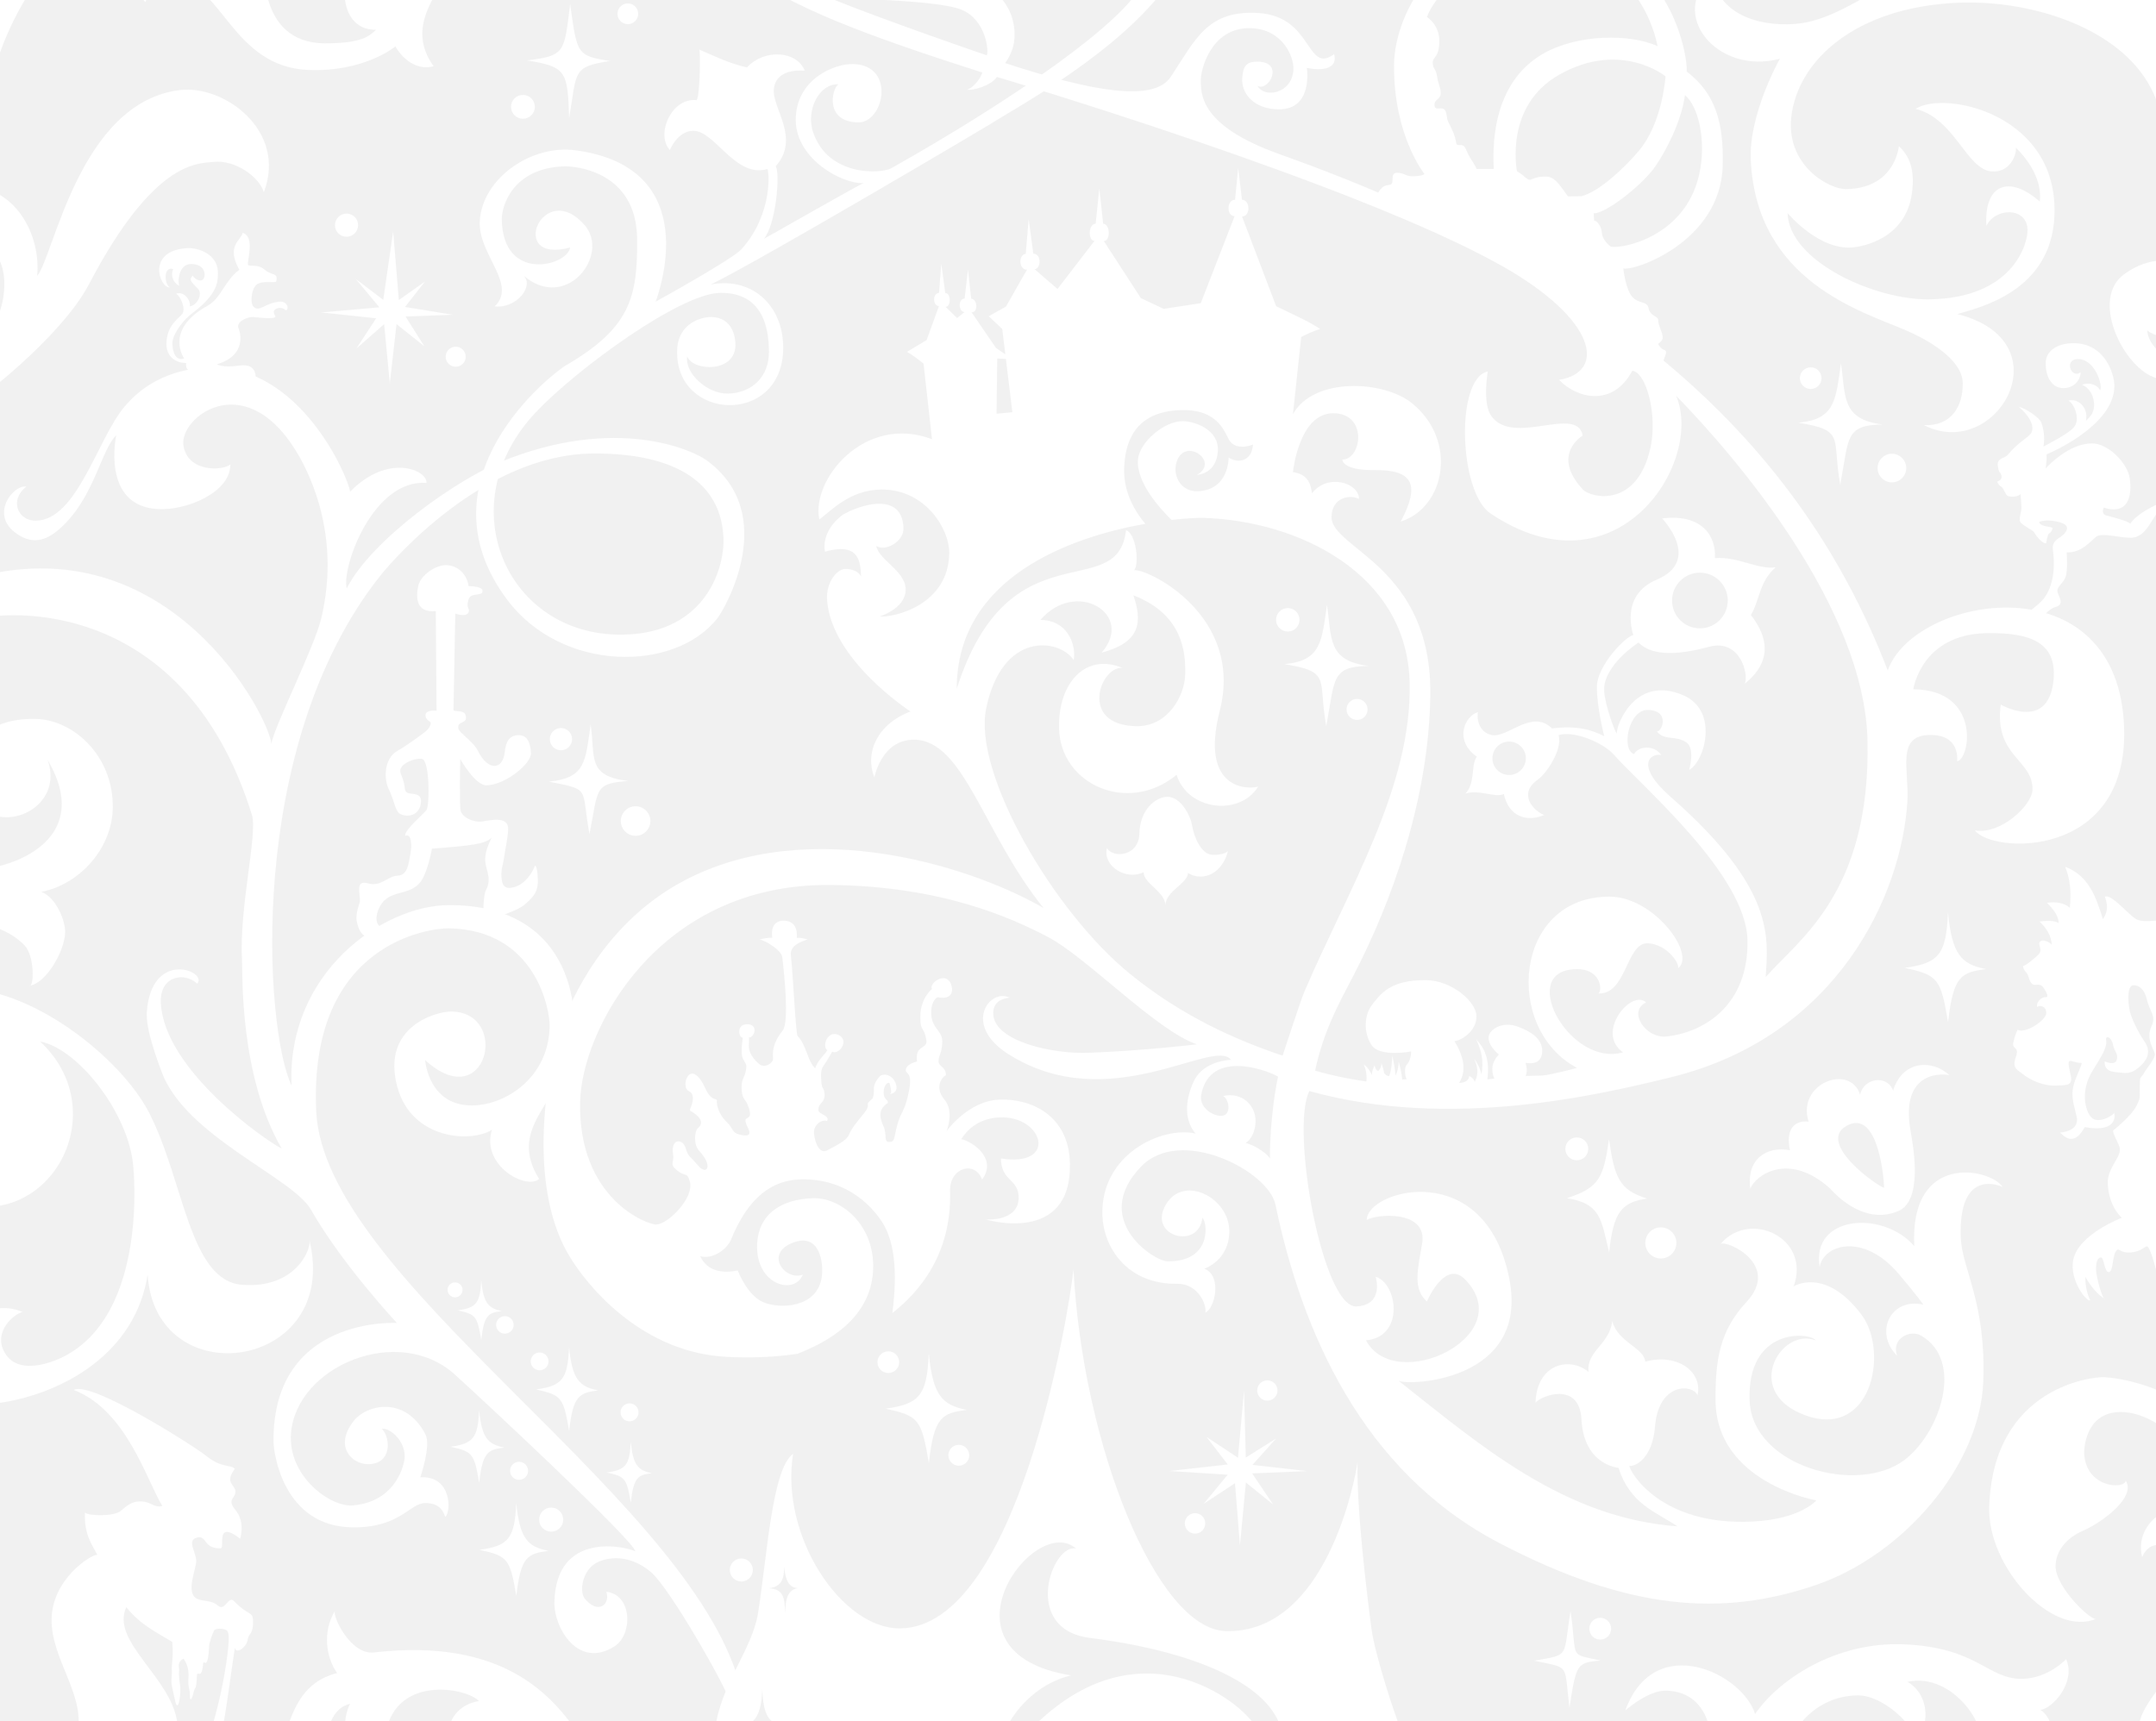 <?xml version="1.0" encoding="UTF-8" standalone="no"?>
<!DOCTYPE svg PUBLIC "-//W3C//DTD SVG 1.1//EN" "http://www.w3.org/Graphics/SVG/1.1/DTD/svg11.dtd">
<svg width="100%" height="100%" viewBox="0 0 625 499" version="1.1" xmlns="http://www.w3.org/2000/svg" xmlns:xlink="http://www.w3.org/1999/xlink" xml:space="preserve" xmlns:serif="http://www.serif.com/" style="fill-rule:evenodd;clip-rule:evenodd;stroke-linejoin:round;stroke-miterlimit:2;opacity:0.07;-webkit-opacity: 0.07;">
    <rect x="0" y="0" width="625" height="499" fill="#333333" stroke="none"/>
    <g transform="matrix(1,0,0,1,-69,-23)">
        <clipPath id="_clip1">
            <rect x="647.966" y="122.507" width="46.034" height="79.267"/>
        </clipPath>
        <g clip-path="url(#_clip1)">
            <path d="M654.108,140.898C656.239,141.392 660.193,144.074 660.725,145.462C662.104,149.061 661.365,152.468 661.365,152.468C661.365,152.468 668.113,149.129 670.112,146.993C672.368,144.58 670.05,139.671 668.598,139.189C671.208,138.322 674.48,141.034 673.699,145.004C673.699,145.004 674.88,143.943 675.38,143.098C676.884,140.558 675.858,135.92 672.613,134.585C674.514,133.749 677.053,134.508 677.78,136.201C678.7,134.88 676.361,127.078 671.352,127.103C667.238,127.124 669.373,132.948 672.136,130.972C672.254,132.376 670.836,135.487 667.182,135.532C664.147,135.568 662.007,132.742 662.029,128.313C662.047,124.601 665.498,122.72 669.365,122.525C679.032,122.038 681.942,131.328 681.932,134.922C681.904,145.635 665.721,153.279 662.248,154.766C662.355,156.131 662.244,157.18 661.995,158.827C663.2,157.543 668.993,151.611 675.4,151.565C680.127,151.532 685.699,157.237 686.374,161.624C687.171,166.796 685.888,172.454 678.868,170.181C678.868,170.181 677.9,171.982 679.6,172.464C681.126,172.897 685.798,173.982 686.541,174.873C686.541,174.873 687.937,172.041 695.406,168.758C703.332,165.275 695.747,170.84 695.747,170.84C692.927,171.575 691.885,178.848 686.716,178.908C683.282,178.947 678.376,177.35 676.702,178.599C674.954,179.903 672.536,183.292 668.098,183.163C668.098,183.163 668.542,188.738 667.69,190.529C666.837,192.32 665.257,193.142 665.406,194.457C665.557,195.796 667.882,198.318 664.669,199.056C663.787,199.258 662.137,200.55 661.351,201.774L656.73,200.763C656.73,200.763 659.73,198.468 660.983,197.125C663.181,194.77 665.124,189.996 664.114,182.414C663.803,180.075 665.35,179.416 666.514,178.55C667.578,177.758 669.906,175.514 666.197,174.452C662.873,173.501 660.877,174.027 660.141,174.317C660.162,175.813 664.156,175.601 663.997,176.206C663.833,176.831 663.508,177.496 663.019,177.655C662.548,177.808 662.157,180.51 662.157,180.51C661.168,180.801 659.086,178.19 658.765,177.463C658.396,176.629 654.527,175.112 654.496,173.873C654.456,172.288 655.08,171.028 655.007,170.029C654.96,169.378 654.748,166.254 654.748,166.254C653.918,167.138 651.502,167.217 650.811,166.646C650.252,166.184 649.8,164.391 649.075,164.05C648.35,163.709 647.966,162.635 647.966,162.635C647.966,162.635 649.58,162.191 649.196,160.869C648.812,159.547 648.638,160.36 648.345,159.113C647.98,157.557 647.787,156.504 649.663,155.736C651.539,154.968 650.817,154.665 653.648,152.167C656.393,149.746 657.796,149.294 658.112,147.843C658.787,144.745 654.435,141.05 654.108,140.898L654.09,140.894C654.092,140.892 654.098,140.894 654.108,140.898Z" style="fill:white;"/>
        </g>
    </g>
    <g transform="matrix(1,0,0,1,-69,-23)">
        <path d="M465.062,336.883C465.293,334.884 465.044,333.149 464.345,331.663C465.47,332.428 466.108,333.541 466.724,334.697C466.699,333.703 467.057,332.785 467.47,331.908C467.691,332.843 468,333.472 468.567,333.505C469.449,332.601 469.422,331.883 469.462,331.254C469.931,332.433 470.117,333.486 470.256,334.196C470.684,334.743 471.172,335.008 471.714,335.015C472.422,333.045 472.487,331.047 472.635,329.053C473.029,330.952 473.368,332.886 473.556,334.913C474.19,333.54 474.456,332.223 474.452,330.947C475.021,332.72 475.295,334.215 475.486,336.015L476.808,335.921C476.443,335.65 475.844,332.64 476.872,331.623C477.797,330.709 478.154,328.466 478.027,327.873C478.027,327.873 469.073,329.578 466.659,326.096C464.265,322.643 464.315,317.274 466.919,314.114C469.001,311.587 471.756,306.978 482.632,307.202C489.702,307.348 496.859,313.28 497.002,317.559C497.152,322.058 492.285,324.853 490.617,324.843C493.368,329.361 494.199,333.494 491.952,337.011C493.571,336.913 494.768,336.428 494.92,334.989C495.666,335.329 496.231,335.862 496.532,336.678C497.876,333.959 497.174,331.959 496.379,330C497.256,331.299 498.068,332.676 498.451,334.58C499.243,330.497 498.315,327.335 496.967,324.397C499.254,326.877 500.961,330.01 500.166,335.962L502.187,335.757C501.139,333.145 501.484,330.888 503.502,328.752C503.502,328.752 499.501,325.558 500.781,322.82C501.594,321.082 504.891,319.176 508.966,320.669C512.998,322.146 515.915,324.219 516.054,327.441C516.269,332.406 511.234,331.149 511.234,331.149C511.653,332.602 511.744,333.886 511.27,334.964L519.074,334.81L500.626,340.516L476.243,341.207L465.062,336.883Z" style="fill:white;"/>
    </g>
    <g transform="matrix(1,0,0,1,-69,-23)">
        <clipPath id="_clip2">
            <rect x="467.432" y="23" width="100.985" height="106.979"/>
        </clipPath>
        <g clip-path="url(#_clip2)">
            <path d="M469.148,77.956C469.918,77.112 470.127,76.811 471.925,76.582C473.554,76.375 471.64,73.079 474.03,73.104C476.044,73.124 476.429,74.068 478.182,74.093C481.526,74.142 481.95,73.438 481.92,73.427C481.92,73.427 473.024,62.363 473.116,42.027C473.19,25.704 487.529,2.65 512.907,2.736C554.583,2.879 558.511,42.045 557.914,43.724C566.344,50.11 568.697,58.656 568.391,70.947C567.83,93.388 542.178,101.809 539.58,100.808C539.58,100.808 540.133,106.611 542.107,108.984C543.933,111.179 546.502,110.27 546.869,112.245C547.374,114.964 549.821,114.47 549.716,116.013C549.618,117.447 551.573,120.297 550.823,121.546C550.074,122.796 549.121,122.304 550.246,123.616C551.37,124.928 552.416,124.056 551.791,125.993C551.167,127.929 550.074,129.979 550.074,129.979L522.901,109.116L493.667,92.437L467.432,81.256C467.432,81.256 468.377,78.799 469.148,77.956ZM557.446,50.582C561.404,53.829 563.775,64.028 561.536,73.773C557.312,92.153 538.456,95.294 535.911,94.495C535.911,94.495 533.499,92.839 533.339,90.4C533.18,87.961 531.101,86.457 531.141,87.177C531.181,87.897 530.989,84.84 530.989,84.84C534.392,85.018 545.054,76.691 548.806,71.316C551.819,66.999 556.445,58.197 557.446,50.582ZM551.824,45.12C551.824,45.12 538.822,34.524 520.941,44.691C505.353,53.553 508.574,71.601 508.733,72.651C508.733,72.651 510.208,73.52 510.944,74.236C511.519,74.794 512.196,75.304 512.846,75.054C513.495,74.804 514.794,74.109 517.479,74.214C520.193,74.32 522.285,78.533 523.562,79.933L527.438,79.901C532.668,78.551 539.936,71.632 544.029,66.809C551.004,58.587 551.824,45.12 551.824,45.12ZM502.019,71.986C501.827,66.85 500.865,47.187 516.681,38.385C526.534,32.901 541.518,32.76 549.493,36.376C549.493,36.376 545.762,12.388 521.818,9.241C497.983,6.108 485.157,21.112 482.64,27.939C483.39,28.367 486.279,30.7 486.238,34.876C486.188,39.937 484.303,39.305 484.339,41.223C484.374,43.145 485.273,42.82 485.588,45.171C485.874,47.298 486.647,48.308 486.647,50.057C486.647,51.806 484.919,51.714 484.847,53.235C484.726,55.799 487.537,53.116 488.187,55.615C488.836,58.114 487.887,56.465 489.836,60.412C491.785,64.36 490.454,65.124 492.168,65.056C494.075,64.98 493.699,66.51 495.333,69.008C496.997,71.551 497.016,71.979 497.016,71.979L502.019,71.986Z" style="fill:white;"/>
        </g>
    </g>
    <g transform="matrix(1,0,0,1,-69,-23)">
        <path d="M429.625,426.255L427.885,445.675L418.777,439.662L424.917,447.62L408.056,449.513L424.892,450.588L417.958,459.005L427.015,453.044L428.448,471.056L430.163,452.839L438.017,459.184L431.979,450.204L447.791,449.539L432.056,447.748L438.887,440.123L430.137,445.624" style="fill:white;"/>
    </g>
    <g transform="matrix(1,0,0,1,-69,-23)">
        <path d="M124.044,130.615L142.971,133.734C142.971,133.734 144.311,128.168 138.514,128.99C133.222,129.74 131.914,128.611 131.914,128.611C140.602,125.994 138.66,119.403 138.144,118.18C137.309,116.199 141.018,114.745 142.5,114.92C145.294,115.249 149.09,115.51 148.823,114.712C148.782,114.59 148.198,113.739 148.412,113.149C148.6,112.629 149.5,112.271 150.047,112.264C151.008,112.253 151.564,112.666 151.809,112.942C152.884,112.929 152.445,110.233 150.029,110.466C145.746,110.878 144.211,113.609 142.518,111.957C141.469,110.934 141.78,106.998 143.314,105.59C144.935,104.101 148.916,105.282 149.083,104.531C149.669,101.886 147.86,103.094 145.499,101.051C143.777,99.561 141.303,100.316 140.938,99.831C140.38,99.091 143.142,91.744 139.369,90.521C138.736,92.844 134.518,94.34 138.388,101.234C134.005,104.491 133.187,109.424 129.161,111.655C116.436,118.707 122.399,126.948 122.399,126.948C119.505,127.892 118.966,124.184 118.962,122.407C118.958,120.693 121.014,116.651 124.835,113.741C132.066,108.233 132.049,104.861 132.164,102.752C132.527,96.135 125.584,94.873 123.73,94.938C111.167,95.383 115.31,106.613 118.208,106.321C116.555,105.337 116.366,100.026 119.225,101.027C118.507,102.402 118.861,104.768 121.002,105.901C120.47,105.163 120.573,99.481 124.477,99.546C127.79,99.6 128.356,101.714 128.326,102.585C128.22,105.753 125.126,103.815 124.922,102.942C122.801,104.559 126.718,106.105 126.909,107.745C127.17,109.978 125.278,111.74 124.026,111.831C124.292,109.812 122.205,107.366 120.056,108.159C121.356,108.841 122.953,112.625 121.812,114.066C120.807,115.336 117.612,117.197 117.271,122.015C116.919,126.995 120.653,128.252 122.95,128.256C122.832,129.44 123.21,130.216 124.044,130.615Z" style="fill:white;"/>
    </g>
    <g transform="matrix(1,0,0,1,-69,-23)">
        <clipPath id="_clip3">
            <rect x="109.93" y="23" width="91.186" height="20.321"/>
        </clipPath>
        <g clip-path="url(#_clip3)">
            <path d="M116.222,10.117C109.417,10.503 108.853,21.922 111.143,23.597C112.754,19.4 114.936,18.403 120.705,18.113C132.872,17.501 136.355,42.406 158.361,43.281C174.729,43.932 183.62,36.448 183.62,36.448C186.331,41.081 190.623,43.351 194.702,42.207C186.466,30.74 195.673,21.367 201.116,11.357L191.053,10.458C189.673,14.984 185.173,22.193 178.135,22.403C174.286,22.519 170.692,16.79 170.463,13.661C167.21,20.972 168.805,31.715 178.033,31.631C176.183,33.365 174.061,35.595 163.2,35.563C142.598,35.503 145.726,10.283 145.726,10.283C145.726,10.283 116.581,10.097 116.222,10.117Z" style="fill:white;"/>
        </g>
    </g>
    <g transform="matrix(1,0,0,1,-69,-23)">
        <clipPath id="_clip4">
            <rect x="69" y="23" width="23.556" height="36.845"/>
        </clipPath>
        <g clip-path="url(#_clip4)">
            <path d="M92.555,8.298C80.942,9.662 66.537,35.051 63.941,59.845C63.936,59.888 60.02,8.315 59.993,8.521C59.965,8.726 92.805,8.268 92.555,8.298Z" style="fill:white;"/>
        </g>
    </g>
    <g transform="matrix(1,0,0,1,-69,-23)">
        <clipPath id="_clip5">
            <rect x="69" y="48.989" width="77.951" height="91.23"/>
        </clipPath>
        <g clip-path="url(#_clip5)">
            <path d="M63.075,77.227C74.942,79.651 80.785,92.347 79.775,103.015C84.594,97.451 91.967,52.687 121.162,49.113C133.873,47.557 152.288,60.793 145.489,78.717C144.14,74.198 137.09,69.28 130.977,69.932C126.374,70.423 113.678,69.333 94.786,105.415C86.578,121.091 60.988,140.632 59.993,140.212C57.033,138.96 60.093,123.47 59.993,124.233C59.6,127.232 70.55,118.28 70.257,104.86C70.044,95.098 63.284,92.502 59.993,94.787C58.595,95.758 62.716,77.154 63.075,77.227Z" style="fill:white;"/>
        </g>
    </g>
    <g transform="matrix(1,0,0,1,221,443)">
        <path d="M223.776,38.508C234.276,36.646 232.034,37.827 234.283,24.19C236.336,38.304 233.473,36.342 242.995,38.47C236.004,39.077 235.964,39.432 233.969,52.141C232.327,39.017 234.376,40.844 223.776,38.508Z" style="fill:white;"/>
    </g>
    <g transform="matrix(1,0,0,1,-69,-23)">
        <path d="M221.802,40.52C232.989,39.152 232.521,38.178 234.283,24.19C236.284,38.727 236.191,39.183 245.793,40.673C234.806,42.417 236.291,43.618 233.988,57.218C233.577,43.536 233.097,42.343 221.802,40.52Z" style="fill:white;"/>
    </g>
    <g transform="matrix(1,0,0,1,-69,-23)">
        <clipPath id="_clip6">
            <rect x="560.343" y="23" width="133.657" height="125.297"/>
        </clipPath>
        <g clip-path="url(#_clip6)">
            <path d="M626.743,146.273C647.776,156.989 667.912,122.042 636.408,114.071C642.959,112.101 663.522,107.473 664.544,85.752C665.942,56.033 632.695,49.124 624.333,54.559C635.635,57.388 639.074,72.039 646.259,72.69C651.587,73.172 653.576,68.036 653.397,65.809C657.317,69.713 661.011,75.376 660.325,81.459C651.301,73.529 644.1,76.502 644.833,88.508C647.266,83.192 656.617,82.847 656.766,89.671C656.854,93.686 652.515,109.528 628.114,109.802C612.502,109.977 587.555,98.789 587.201,84.783C587.201,84.783 596.467,95.928 606.498,94.69C608.857,94.399 621.496,92.306 623.255,78.931C624.152,72.106 622.527,68.293 619.48,65.385C619.226,67.114 617.54,77.578 604.201,77.833C599.206,77.929 586.692,70.933 588.275,56.887C590.117,40.548 606.862,25.071 636.558,23.791C662.167,22.688 695.85,34.926 696.014,62.852C696.032,65.951 698.449,20.881 696.479,19.882C696.211,19.746 628.643,13.608 627.341,13.626C620.078,13.731 606.077,26.709 592.729,29.471C584.498,31.175 567.735,29.855 565.459,16.125C552.392,26.414 566.338,44.971 584.974,40.032C584.974,40.032 575.869,56.092 576.537,69.543C578.281,104.658 608.735,113.265 621.482,118.763C626.75,121.035 637.909,126.772 637.985,134.13C638.054,140.78 634.701,146.616 626.743,146.273Z" style="fill:white;"/>
        </g>
    </g>
    <g transform="matrix(1,0,0,1,-69,-23)">
        <clipPath id="_clip7">
            <rect x="680.584" y="98.552" width="13.416" height="37.452"/>
        </clipPath>
        <g clip-path="url(#_clip7)">
            <path d="M691.468,118.817C695.999,122.631 713.94,122.012 713.722,113.044C713.565,106.607 700.077,91.326 684.72,102.56C675.096,109.601 684.101,128.588 693.102,132.262C698.846,134.607 706.994,136.004 706.994,136.004C706.994,136.004 708.048,127.978 706.328,128.837C701.906,131.045 691.671,124.752 691.468,118.817Z" style="fill:white;"/>
        </g>
    </g>
    <g transform="matrix(1,0,0,1,-69,-23)">
        <clipPath id="_clip8">
            <rect x="69" y="231.438" width="32.693" height="77.384"/>
        </clipPath>
        <g clip-path="url(#_clip8)">
            <path d="M56.729,274.974C66.579,276.983 98.059,269.198 82.787,243.285C88.951,260.653 59.74,268.712 59.171,246.142C59.026,240.38 64.183,231.202 79.192,231.443C90.293,231.621 101.89,242.168 101.69,257.206C101.534,268.974 92.065,279.436 80.964,281.593C85.174,283.122 87.953,289.861 87.878,293.286C87.754,298.939 82.184,308.268 77.524,308.795C78.922,309.393 79.057,300.173 76.148,297.134C73.488,294.356 67.417,289.94 56.436,290.6C56.113,290.62 56.338,274.894 56.729,274.974Z" style="fill:white;"/>
        </g>
    </g>
    <g transform="matrix(1,0,0,1,-69,-23)">
        <clipPath id="_clip9">
            <rect x="69" y="309.495" width="90.74" height="120.797"/>
        </clipPath>
        <g clip-path="url(#_clip9)">
            <path d="M55.617,309.546C77.249,308.311 103.961,329.57 112.206,345.613C122.431,365.509 123.82,394.325 139.189,395.524C154.308,396.703 159.204,385.659 158.711,382.68C167.777,420.33 114.016,427.873 111.797,392.526C106.115,429.055 56.887,435.159 50.844,427.234C50.844,427.234 51.064,419.852 51.124,419.92C53.098,422.141 64.44,424.39 63.1,422.904C50.241,413.415 62.629,397.952 75.537,403.404C73.096,403.959 67.323,408.822 70.001,414.524C73.865,422.749 85.398,417.395 87.352,416.409C112.175,403.883 107.657,361.473 107.626,361.109C106.341,345.849 91.7,327.069 80.618,324.969C104.771,347.49 79.087,387.985 46.931,367.238C75.604,357.818 67.412,336.068 54.8,327.253L55.617,309.546Z" style="fill:white;"/>
        </g>
    </g>
    <g transform="matrix(1,0,0,1,-69,-23)">
        <circle cx="251" cy="27" r="3" style="fill:white;"/>
    </g>
    <g transform="matrix(1,0,0,1,-69,-23)">
        <circle cx="220.594" cy="53.977" r="3.449" style="fill:white;"/>
    </g>
    <g transform="matrix(1,0,0,1,-69,-23)">
        <circle cx="169.455" cy="88.288" r="3.35" style="fill:white;"/>
    </g>
    <g transform="matrix(1,0,0,1,-69,-23)">
        <circle cx="201.099" cy="126.431" r="2.899" style="fill:white;"/>
    </g>
    <g transform="matrix(1,0,0,1,-69,-23)">
        <circle cx="231.612" cy="237.316" r="3.221" style="fill:white;"/>
    </g>
    <g transform="matrix(1,0,0,1,-69,-23)">
        <circle cx="253.252" cy="261.056" r="4.281" style="fill:white;"/>
    </g>
    <g transform="matrix(1,0,0,1,-69,-23)">
        <circle cx="442.314" cy="202.714" r="3.396" style="fill:white;"/>
    </g>
    <g transform="matrix(1,0,0,1,-69,-23)">
        <circle cx="462.396" cy="228.696" r="3.042" style="fill:white;"/>
    </g>
    <g transform="matrix(1,0,0,1,-69,-23)">
        <circle cx="593.905" cy="132.644" r="3.136" style="fill:white;"/>
    </g>
    <g transform="matrix(1,0,0,1,-69,-23)">
        <circle cx="617.444" cy="158.717" r="4.144" style="fill:white;"/>
    </g>
    <g transform="matrix(1,0,0,1,-69,-23)">
        <circle cx="526.098" cy="356.106" r="3.314" style="fill:white;"/>
    </g>
    <g transform="matrix(1,0,0,1,-69,-23)">
        <circle cx="550.459" cy="383.385" r="4.505" style="fill:white;"/>
    </g>
    <g transform="matrix(1,0,0,1,-69,-23)">
        <circle cx="436.39" cy="426.172" r="2.935" style="fill:white;"/>
    </g>
    <g transform="matrix(1,0,0,1,-69,-23)">
        <circle cx="415.427" cy="464.706" r="2.961" style="fill:white;"/>
    </g>
    <g transform="matrix(1,0,0,1,-69,-23)">
        <circle cx="532.885" cy="495.239" r="3.156" style="fill:white;"/>
    </g>
    <g transform="matrix(1,0,0,1,-69,-23)">
        <circle cx="283.902" cy="478.213" r="3.334" style="fill:white;"/>
    </g>
    <g transform="matrix(1,0,0,1,-69,-23)">
        <circle cx="228.781" cy="463.609" r="3.487" style="fill:white;"/>
    </g>
    <g transform="matrix(1,0,0,1,-69,-23)">
        <circle cx="219.473" cy="449.455" r="2.606" style="fill:white;"/>
    </g>
    <g transform="matrix(1,0,0,1,-69,-23)">
        <circle cx="251.499" cy="432.508" r="2.602" style="fill:white;"/>
    </g>
    <g transform="matrix(1,0,0,1,-69,-23)">
        <circle cx="346.947" cy="444.951" r="3.019" style="fill:white;"/>
    </g>
    <g transform="matrix(1,0,0,1,-69,-23)">
        <circle cx="326.51" cy="417.954" r="3.141" style="fill:white;"/>
    </g>
    <g transform="matrix(1,0,0,1,-69,-23)">
        <circle cx="225.428" cy="417.727" r="2.574" style="fill:white;"/>
    </g>
    <g transform="matrix(1,0,0,1,-69,-23)">
        <circle cx="215.362" cy="407.15" r="2.536" style="fill:white;"/>
    </g>
    <g transform="matrix(1,0,0,1,-69,-23)">
        <circle cx="200.914" cy="396.993" r="2.164" style="fill:white;"/>
    </g>
    <g transform="matrix(1,0,0,1,-69,-23)">
        <clipPath id="_clip10">
            <rect x="276.275" y="391.15" width="198.523" height="130.85"/>
        </clipPath>
        <g clip-path="url(#_clip10)">
            <path d="M287.369,524.466C280.404,524.542 276.321,524.612 276.275,524.669C277.802,511.443 287.018,501.439 288.733,490.816C291.414,474.201 292.778,448.933 298.913,444.524C295.054,468.305 312.909,495.263 329.878,495.151C364.016,494.926 378.86,403.607 380.191,391.15C382.878,442.024 404.304,495.382 424.319,495.931C453.438,496.729 461.841,452.06 462.528,447.01C462.236,460.428 465.11,484.108 466.547,495.104C467.581,503.017 473.778,521.562 474.687,523.303C473.371,523.309 459.707,523.376 440.118,523.478C436.044,511.102 415.207,501.735 385.037,497.923C364.747,495.359 374.201,470.177 380.974,472.029C368.957,461.246 338.517,502.206 379.479,508.782C368.935,511.244 362.664,519.864 360.795,523.923C334.101,524.086 308.862,524.258 293.032,524.409C293.664,523.672 294.409,523.147 295.279,522.966C290.878,522.787 290.165,517.505 289.975,512.729C289.806,516.73 289.237,522.934 284.361,523.196C285.564,523.245 286.562,523.712 287.369,524.466ZM368.327,523.877C383.793,508.366 398.902,506.483 410.66,509.374C422.417,512.264 430.822,519.93 432.877,523.516C413.999,523.616 390.913,523.742 368.327,523.877ZM474.687,523.303L474.791,523.302C474.814,523.483 474.776,523.474 474.687,523.303ZM291.864,483.52C295.803,483.001 296.225,480.638 296.342,477.214C296.697,481.465 297.802,483.259 300.216,483.469C296.793,484.181 296.823,487.545 296.553,490.821C296.586,486.128 295.931,483.687 291.864,483.52Z" style="fill:white;"/>
        </g>
    </g>
    <g transform="matrix(1,0,0,1,-69,-23)">
        <clipPath id="_clip11">
            <rect x="689.233" y="459.676" width="4.767" height="62.324"/>
        </clipPath>
        <g clip-path="url(#_clip11)">
            <path d="M709.342,523.117C709.877,523.775 688.85,524.638 689.238,522.445C690.513,515.244 702.625,505.221 705.939,494.255C707.507,489.066 706.523,480.928 703.628,476.312C701.805,473.406 693.218,466.88 689.982,474.48C687.182,462.877 702.197,455.857 709.054,461.881C709.054,461.881 709.089,522.806 709.342,523.117Z" style="fill:white;"/>
        </g>
    </g>
    <g transform="matrix(1,0,0,1,-69.121,-23.364)">
        <clipPath id="_clip12">
            <rect x="540.312" y="500.092" width="128.471" height="22.271"/>
        </clipPath>
        <g clip-path="url(#_clip12)">
            <path d="M540.312,519.253C548.683,496.228 574.176,508.457 577.905,520.327C584.979,510.086 601.554,499.302 621.053,500.138C642.498,501.057 645.286,510.222 655.203,510.143C662.876,510.082 668.061,504.442 668.061,504.442C671.044,511.158 664.039,518.854 660.58,519.14C663.83,520.827 665.294,528.335 664.048,526.951C663.611,526.464 641.653,528.586 642.429,528.038C645.815,525.653 635.841,508.025 622.069,511.006C630.206,515.756 627.328,528.001 623.61,526.895C624.411,524.214 615.147,514.83 607.651,514.93C595.763,515.088 590.346,524.13 590.346,524.13L564.418,523.589C564.418,523.589 562.641,513.58 551.868,513.567C547.179,513.561 541.477,518.286 540.312,519.253Z" style="fill:white;"/>
        </g>
    </g>
    <g transform="matrix(1,0,0,1,-69,-23)">
        <clipPath id="_clip13">
            <rect x="645.64" y="422.307" width="48.36" height="70.949"/>
        </clipPath>
        <g clip-path="url(#_clip13)">
            <path d="M714.887,454.096C707.517,448.508 696.332,432.089 683.432,432.411C673.207,432.666 673.161,443.77 673.174,444.204C673.481,454.524 685.033,454.931 685.214,452.307C688.321,457.027 678.516,464.346 672.848,466.821C667.655,469.088 664.94,472.959 664.887,477.054C664.806,483.431 675.897,493.665 676.79,492.309C663.858,497.956 645.095,477.232 645.652,459.918C646.778,424.867 676.063,422.119 679.006,422.316C697.517,423.552 715.484,438.127 716.171,439.564C716.599,440.461 718.295,456.679 714.887,454.096Z" style="fill:white;"/>
        </g>
    </g>
    <g transform="matrix(1,0,0,1,-69,-23)">
        <clipPath id="_clip14">
            <rect x="69" y="23" width="338.816" height="492.957"/>
        </clipPath>
        <g clip-path="url(#_clip14)">
            <path d="M280.417,515.948C279.435,512.081 263.219,483.534 257.795,478.903C250.148,472.375 243.197,475.448 242.07,476.034C237.532,478.393 237.047,484.644 238.424,486.391C242.323,491.337 246.05,488.172 244.758,484.545C252.279,485.29 252.535,496.914 247.132,500.352C236.577,507.07 229.581,494.912 229.721,487.632C230.126,466.487 250.855,471.567 253.109,472.792C253.673,470.54 208.275,428.229 200.812,421.499C184.464,406.757 155.01,419.064 153.366,438.453C152.302,450.993 164.781,460.056 171.276,459.5C183.929,458.416 186.275,447.505 186.325,445.434C186.441,440.544 181.82,436.845 179.665,437.283C182.199,439.565 182.86,447.668 175.517,447.525C171.026,447.437 165.764,442.459 171.508,435.039C175.265,430.185 186.539,427.664 192.337,438.908C194.016,442.164 190.837,451.344 190.837,451.344C199.919,450.782 199.848,461.234 198.078,462.831C197.554,461.447 196.768,458.873 192.394,458.796C187.774,458.714 185.046,466.065 171.055,465.844C151.178,465.53 148.31,444.375 148.287,440.962C148.042,404.425 184.061,406.59 184.061,406.59C184.061,406.59 168.205,389.65 159.162,373.759C153.8,364.337 122.589,352.399 115.805,333.633C114.575,330.23 111.194,321.39 111.568,316.392C112.944,298.016 129.355,304.686 126.171,308.21C122.552,304.744 115.181,305.808 115.623,313.915C116.674,333.166 145.564,353.441 150.692,356.055C138.339,334.857 139.369,305.061 139.163,301.572C138.261,286.272 143.758,264.823 142.027,259.254C121.526,193.304 66.316,200.189 60.468,203.12C60.18,203.264 59.17,191.214 60.17,190.922C118.425,173.945 147.503,231.907 147.635,238.693C148.772,232.985 160.1,210.765 162.12,202.34C168.258,176.729 157.464,157.912 154.398,153.083C139.491,129.606 120.87,144.142 122.173,152.215C123.418,159.925 133.345,159.581 135.763,157.685C135.811,165.826 123.003,171.073 114.735,170.599C98.215,169.651 102.703,149.197 102.703,149.197C98.295,153.388 96.38,167.095 86.669,175.981C83.009,179.331 79.304,180.849 75.035,178.48C65.132,172.982 72.828,163.354 76.643,164.11C71.555,167.982 74.19,174.091 79.45,173.976C91.403,173.715 97.197,150.33 105.065,140.955C114.133,130.15 126.222,129.616 130.306,129.558C155.859,129.194 169.592,160.453 170.511,165.552C181.482,154.339 192.889,159.241 192.631,163.017C177.274,161.865 168.013,187.145 169.498,193.624C176.842,179.253 201.594,162.076 214.064,156.965C247.895,143.1 270.066,153.743 273.723,156.39C295.282,171.991 278.957,199.714 277.01,202.205C264.673,217.994 231.824,218.05 215.971,196.807C189.616,161.491 229.64,130.928 232.889,129.043C251.723,118.112 253.837,109.215 253.704,92.325C253.547,72.479 235.544,71.139 232.578,71.232C217.533,71.702 214.436,82.858 214.464,86.46C214.605,105.075 233.543,100.131 234.279,94.756C215.793,99.744 226.365,74.543 238.412,88.198C246.026,96.828 233.196,113.527 220.774,102.924C223.884,105.889 218.809,112.505 212.414,111.843C219.07,105.429 207.624,96.855 208.085,87.225C208.676,74.872 222.897,64.843 235.822,66.58C273.137,71.594 260.065,107.623 259.067,110.469C259.067,110.469 281.34,98.205 284.002,95.214C293.349,84.71 291.889,71.907 291.439,72.015C282.099,74.722 276.242,60.814 269.925,60.916C265.35,60.989 263.183,66.49 263.183,66.49C258.982,61.958 263.734,51.168 270.962,52.051C271.958,50.605 272.095,37.256 271.712,37.387C275.937,39.147 279.95,41.281 285.528,42.554C290.84,36.938 300.075,37.861 302.275,43.486C297.186,43.14 293.729,44.84 293.319,48.803C292.742,54.372 301.115,62.986 293.864,71.206C295.201,73.14 293.989,87.936 290.467,92.237C291.501,91.732 318.563,76.227 319.401,76.069C313.252,76.473 299.759,69.155 299.686,57.863C299.608,45.983 310.934,41.379 316.427,41.571C328.769,42.003 325.234,58.676 317.687,58.488C307.957,58.244 310.157,48.723 312.02,47.452C306.723,47.083 302.459,54.737 304.716,61.369C309.129,74.332 324.493,73.406 327.395,71.772C362.419,52.051 395.257,29.367 400.356,17.872C400.487,17.576 408.134,17.631 407.806,18.091C393.474,38.235 363.662,54.093 355.951,59.056C354.873,59.751 290.352,97.954 275.076,105.479C287.69,103.153 296.639,112.399 296.002,125.049C294.922,146.451 264.74,144.881 265.296,124.623C265.519,116.476 272.688,114.862 275.222,114.922C281.58,115.071 282.105,121.105 282.183,122.49C282.68,131.27 269.782,130.732 268.206,126.303C267.428,131.347 274.236,137.348 280.184,137.128C287.263,136.866 291.936,132.008 291.911,125.028C291.862,110.791 284.483,107.76 277.605,107.92C266.104,108.188 236.338,129.856 224.39,142.465C199.437,168.795 215.279,206.027 247.503,206.991C273.044,207.755 279.052,188.201 278.726,179.131C277.89,155.891 251.594,154.356 240.585,154.497C209.284,154.899 183.056,185.095 179.125,190.063C140.035,239.474 145.762,321.765 153.52,337.756C152.081,305.027 180,285.515 199.073,285.441C236.244,285.295 237.636,318.261 234.227,329.316C229.898,343.351 216.371,350.622 225.285,364.843C221.555,368.112 208.351,360.914 211.627,350.558C205.756,354.363 188.352,353.602 184.168,338.082C179.436,320.535 195.677,316.223 199.858,316.294C217.073,316.585 210.051,346.635 192.234,330.355C192.234,330.355 193.129,343.815 206.183,343.516C215.837,343.295 228.093,335.293 228.343,320.528C228.423,315.812 224.375,292.567 199.058,292.162C194.022,292.082 158.446,296.084 160.661,345.158C162.839,393.407 264.943,454.413 282.641,508.698C282.641,508.698 280.496,516.261 280.417,515.948Z" style="fill:white;fill-rule:nonzero;"/>
        </g>
    </g>
    <g transform="matrix(1,0,0,1,-69,-23)">
        <clipPath id="_clip15">
            <rect x="151.63" y="490.134" width="85.156" height="31.866"/>
        </clipPath>
        <g clip-path="url(#_clip15)">
            <path d="M236.786,525.909C229.27,514.895 215.076,497.782 177.357,502.13C170.729,502.894 165.426,491.867 166.071,490.134C162.425,496.261 163.528,503.511 166.723,508.102C156.857,510.649 154.226,518.22 151.63,525.815L163.631,526.125C165.264,518.892 168.425,517.53 170.494,516.987C168.739,520.509 168.805,524.277 169.359,527.3L180.564,527.249C182.477,508.197 204.37,512.298 207.832,516.219C201.574,517.244 198.901,522.051 198.88,526.19L236.786,525.909Z" style="fill:white;"/>
        </g>
    </g>
    <g transform="matrix(1,0,0,1,-69,-23)">
        <clipPath id="_clip16">
            <rect x="83.96" y="425.732" width="58.396" height="96.268"/>
        </clipPath>
        <g clip-path="url(#_clip16)">
            <path d="M91.545,524.852C93.487,514.134 83.843,503.991 83.961,492.551C84.08,481.082 94.998,473.909 97.206,473.791C95.44,470.473 93.375,467.742 93.64,461.588C94.652,462.568 102.047,462.74 103.953,461.114C105.94,459.419 107.351,458.261 109.855,458.334C113.025,458.426 113.449,460.26 116.083,459.663C111.638,452.571 105.734,431.844 90.381,426.017C95.289,423.172 125.567,442.51 128.718,445.092C133.223,448.784 135.957,447.562 137.044,448.905C134.026,453.041 137.088,453.387 137.249,455.358C137.419,457.428 134.588,457.608 137.221,460.78C140.232,464.406 138.611,469.114 138.611,469.114C131.215,463.472 134.313,471.865 132.982,471.912C127.981,472.09 129.026,468.271 126.354,468.765C122.952,469.393 125.748,472.784 125.878,475.473C125.991,477.79 122.613,484.808 126.125,486.565C127.845,487.426 130.281,486.867 132.159,488.544C134.276,490.434 135.163,485.492 136.837,487.245C140.857,491.454 142.235,490.151 142.342,492.787C142.509,496.869 141.071,496.658 140.87,498.075C140.445,501.07 137.233,502.546 137.153,500.813C137.085,499.359 134.069,523.424 133.305,524.765L130.225,524.547C133.165,514.955 134.591,506.133 135.095,501.293C135.52,497.205 135.335,495.912 134.472,495.555C133.427,495.123 131.385,495.038 131.005,495.872C130.568,496.831 129.667,499.121 129.612,500.339C129.271,507.865 128.011,503.867 127.881,505.402C127.465,510.294 126.162,507.205 126.087,508.753C125.849,513.718 125.629,511.301 125.028,514.014C124.659,515.681 123.991,516.559 124.045,514.524C124.099,512.51 123.406,512.493 123.646,509.213C123.886,505.933 122.206,503.933 122.206,503.933C122.206,503.933 120.619,504.553 120.841,506.187C121.074,507.911 120.701,507.497 120.961,509.891C121.211,512.186 121.334,511.87 121.246,513.853C121.145,516.097 120.446,519.453 119.726,515.933C119.006,512.413 118.526,511.453 118.766,509.293C119.006,507.133 118.606,507.853 118.926,504.813C119.246,501.773 118.926,499.053 118.926,499.053C114.439,496.279 109.885,494.281 105.615,488.993C100.907,499.049 118.932,509.451 120.437,522.811L91.545,524.852Z" style="fill:white;"/>
        </g>
    </g>
    <g transform="matrix(1,0,0,1,-69,-23)">
        <path d="M162.134,113.593L178.979,112.108L172.169,103.916L180.105,109.958L182.973,90.143L184.611,110.009L192.189,104.633L186.403,112.006L200.176,114.259L186.557,114.771L191.984,123.372L183.945,116.972L182,134.124L180.361,116.972L172.323,124.038L178.057,115.283" style="fill:white;"/>
    </g>
    <g transform="matrix(1,0,0,1,-69,-23)">
        <path d="M176.879,295.731C176.194,294.268 173.433,295.557 172.399,289.97C172.004,287.833 173.356,284.557 173.355,284.396C173.338,281.488 172.048,278.146 175.675,279.14C179.545,280.201 181.315,277.037 184.227,276.902C187.226,276.763 187.418,273.579 188.016,270.329C188.45,267.967 188.243,264.532 186.514,265.334C185.931,263.889 192.322,258.505 192.672,257.828C193.616,256 193.531,243.478 191.346,243.038C189.414,242.648 184,244.599 185.168,247.294C186.811,251.089 185.948,252.133 186.963,252.793C188.088,253.523 191.18,252.558 191.031,255.491C190.868,258.695 188.194,260.212 185.325,259.144C183.487,258.46 183.619,255.711 181.599,251.58C180.468,249.269 179.992,242.993 184.365,240.611C186.533,239.43 190.219,236.711 191.905,235.467C193.234,234.487 193.8,233.535 193.87,232.74C193.935,232.011 192.489,232.017 192.362,230.524C192.203,228.643 195.558,229.091 195.558,229.091L195.335,200.177C189.683,200.76 189.493,196.407 190.264,192.845C190.927,189.781 195.437,186.62 198.651,186.875C203.312,187.244 204.757,191.567 204.819,192.964C204.819,192.964 208.935,192.904 208.88,194.375C208.815,196.084 205.45,194.535 204.784,196.904C204.103,199.327 205.049,199.244 204.925,200.168C204.645,202.255 200.982,200.899 200.982,200.899L200.457,229.028C202.077,229.445 203.996,228.829 204.077,231.069C204.142,232.857 201.614,232.011 201.839,234.124C201.985,235.499 206.109,237.845 207.529,240.703C210.485,246.65 214.743,246.295 215.314,241.152C215.653,238.103 216.499,236.339 219.137,236.17C221.713,236.005 222.77,238.119 222.915,241.415C223.043,244.339 215.59,250.539 210.083,250.704C206.767,250.804 202.418,243.063 202.418,243.063C202.418,243.063 202.115,256.331 202.531,258.058C203.017,260.08 206.432,261.618 209.005,261.162C211.641,260.695 216.465,259.672 216.304,263.527C216.194,266.149 215.403,269.421 215.179,271.266C214.936,273.275 214.225,275.046 214.349,277.044C214.474,279.043 214.843,280.604 216.924,280.436C221.704,280.05 224.117,274.214 224.038,274.031C224.038,274.031 224.733,273.549 224.906,277.919C225.035,281.167 224.024,282.732 221.338,285.07C218.891,287.2 215.567,287.681 213.247,289.154C211.242,290.427 209.102,287.976 209.102,287.976C209.102,287.976 209.068,282.629 209.879,281.087C211.839,277.359 209.475,274.933 209.65,271.848C209.812,268.977 211.55,265.878 211.55,265.878C209.603,267.743 205.615,268.182 194.211,269.059C194.211,269.059 192.875,276.796 190.418,279.269C187.384,282.323 183.476,281.277 180.433,284.068C178.453,285.885 176.685,291.01 179.933,292.009C183.182,293.009 177.063,296.125 176.879,295.731Z" style="fill:white;"/>
    </g>
    <g transform="matrix(1,0,0,1,-69,-23)">
        <path d="M602.675,128.387C601.147,138.827 601.142,144.572 590.356,145.563C604.196,147.8 599.948,149.888 602.471,163.501C605.023,149.746 603.857,146.265 614.712,146.073C602.663,144.607 604.07,137.76 602.675,128.387Z" style="fill:white;"/>
    </g>
    <g transform="matrix(1,0,0,1,-218,47)">
        <path d="M602.675,128.387C601.147,138.827 601.142,144.572 590.356,145.563C604.196,147.8 599.948,149.888 602.471,163.501C605.023,149.746 603.857,146.265 614.712,146.073C602.663,144.607 604.07,137.76 602.675,128.387Z" style="fill:white;"/>
    </g>
    <g transform="matrix(1,0,0,1,-426,90)">
        <path d="M597.223,120.124C595.695,130.565 595.899,135.638 585.113,136.629C597.537,139.076 594.367,138.215 596.891,151.827C599.495,138.544 598.158,137.216 608.043,136.447C595.994,134.982 598.618,129.497 597.223,120.124Z" style="fill:white;"/>
    </g>
    <g transform="matrix(1,0,0,1,-69,-23)">
        <clipPath id="_clip17">
            <rect x="226.576" y="23" width="458.204" height="464.966"/>
        </clipPath>
        <g clip-path="url(#_clip17)">
            <path d="M362.484,142.527L359.541,118.374L355.627,114.69L360.616,111.901L366.711,101.201C364.252,101.215 364.219,96.759 366.356,96.601L367.197,86.552L368.544,96.545C371.071,96.607 370.708,101.08 368.898,101.044L375.563,106.791L386.297,92.833C384.407,92.865 384.373,87.986 386.618,87.866L387.678,77.693L388.789,87.875C390.845,87.9 390.997,92.884 388.979,92.887L399.709,109.427L406.333,112.557L417.087,110.914L426.915,85.659C424.485,85.691 424.56,80.877 427.034,80.928L427.939,71.745L429.033,80.934C431.429,80.946 431.609,85.738 429.047,85.779L438.931,111.782C443.231,113.931 448.043,115.962 451.672,118.375C450.049,118.877 447.863,119.823 446.196,120.716L443.803,143.112C449.788,132.289 470.056,133.251 478.265,139.879C491.793,150.802 487.82,170.268 475.053,174.219C480.858,163.409 478.442,159.164 467.584,159.306C458.034,159.431 458.122,156.258 458.122,156.258C463.81,156.249 465.6,142.77 455.431,142.815C445.506,142.859 443.802,159.894 443.802,159.894C447.918,160.472 448.969,163.02 449.303,166.028C454.03,160.061 463.043,163.123 462.944,167.669C460.581,166.348 455.131,167.014 454.988,172.83C454.76,182.107 484.142,187.002 483.626,224.632C483.214,254.706 472.446,284.574 461.307,305.92C456.925,314.319 452.713,321.913 450.223,333.436C471.012,339.487 500.049,339.641 526.172,332.642C504.726,321.293 507.809,282.86 535.657,282.987C548.528,283.046 560.714,299.736 555.478,303.711C555.85,301.954 551.876,296.707 546.683,296.498C540.376,296.243 540.573,311.445 532.311,311.047C533.607,310.582 533.424,302.897 524.271,304.127C509.575,306.103 524.512,332.431 539.5,328.119C531.355,322.4 541.967,309.65 546.174,313.655C540.729,316.24 546.065,324.186 552.094,323.529C563.402,322.297 575.924,314.123 575.581,295.646C575.227,276.648 545.218,251.269 536.796,241.773C533.664,238.242 525.179,234.767 520.81,236.149C522.045,240.324 517.251,247.321 514.82,249.023C508.966,253.121 513.428,258.075 516.627,259.295C511.538,261.521 506.291,259.656 504.957,253.212C502.442,254.408 497.903,251.83 493.833,253.087C496.799,249.888 495.281,245.122 497.104,242.386C490.389,237.632 493.665,230.562 497.425,229.507C496.986,232.294 498.238,235.386 501.34,236.113C505.946,237.191 513.006,228.401 518.914,234.211C526.346,233.285 530.367,234.661 534.05,236.441C534.05,236.441 531.832,227.802 531.933,221.989C532.033,216.179 539.876,207.747 542.5,207.137C542.5,207.137 538.294,195.721 549.252,191.085C562.542,185.461 550.847,173.329 550.847,173.329C562.291,171.892 566.546,178.401 566.13,184.818C572.787,184.321 578.608,188.225 583.729,187.493C578.948,191.601 579.071,197.251 576.548,201.321C579.869,205.579 584.374,213.527 574.8,221.222C576.014,218.634 573.498,208.068 564.415,210.537C551.162,214.14 546.239,211.581 543.99,209.294C543.99,209.294 533.577,215.954 534.03,223.419C534.285,227.604 537.341,235.86 537.721,235.629C537.389,233.735 542.801,218.466 556.97,224.603C567.414,229.126 563.113,243.904 558.674,246.215C558.674,246.215 560.45,240.143 557.945,238.319C554.858,236.072 551.482,237.896 549.331,235.076C550.865,235.115 553.17,229.05 546.775,228.839C541.056,228.65 538.866,240.416 542.706,241.642C544.014,239.212 548.61,238.987 550.558,241.917C547.412,241.284 542.8,244.848 553.332,254.087C583.844,280.853 581.526,295.009 580.847,306.315C590.355,295.445 611.275,281.968 610.373,237.818C609.586,199.296 572.693,155.992 554.888,137.731C563.056,157.033 537.818,196.487 501.075,171.87C491.901,165.723 490.848,132.647 500.283,130.729C500.283,130.729 498.679,139.868 501.263,143.563C507.569,152.582 526.082,140.327 527.812,149.293C527.812,149.293 518.413,154.76 527.835,164.92C530.128,167.392 543.573,170.519 547.455,152.801C549.545,143.263 546.248,130.941 542.177,130.489C536.55,141.155 526.028,138.508 520.989,133.142C534.577,130.891 532.197,115.763 504.234,100.006C461.832,76.113 358.016,45.312 358.016,45.312C356.086,47.981 350.958,49.253 349.353,49.024C351.025,48.476 353.142,46.052 353.767,44.021C325.458,34.959 301.112,26.482 286.65,16.188C286.65,16.188 340.619,10.931 348.269,14.745C356.13,18.664 363.114,23.564 363.11,33.199C363.108,35.999 362.207,38.733 360.383,41.294C385.531,49.538 403.457,52.739 408.379,45.304C415.563,34.453 418.991,25.834 433.84,26.784C449.722,27.8 447.575,44.622 455.737,38.727C456.649,41.706 454.41,43.974 447.84,42.689C447.84,42.689 449.741,54.716 439.746,54.696C432.406,54.682 428.76,50.001 429.119,45.565C429.413,41.938 430.434,40.855 433.648,40.886C441.32,40.961 436.906,49.581 433.555,47.913C435.514,51.564 443.523,50.199 443.948,43.297C444.191,39.353 440.677,31.182 431.163,31.159C419.837,31.132 416.926,43.644 417.081,46.579C417.26,49.961 416.451,59.349 439.778,67.658C531.316,100.262 589.175,146.97 616.235,217.422C623.86,195.525 683.516,185.112 684.763,234.47C685.717,272.266 646.428,270.532 641.539,263.779C649.093,265.057 658.093,256.391 658.203,252.003C658.425,243.154 646.998,242.455 648.995,227.3C648.995,227.3 662.356,235.024 664.21,220.955C665.754,209.235 657.583,206.352 644.893,206.576C625.901,206.911 623.637,222.867 623.637,222.867C643.274,223.001 640.202,243.108 636.336,243.722C636.336,243.722 637.523,235.843 628.223,236.103C618.59,236.372 622.482,246.234 621.922,255.392C620.268,282.437 601.702,323.451 553.467,335.322C532.796,340.409 489.323,350.751 448.557,339.337C443.016,350.299 452.361,402.421 462.277,401.807C470.388,401.305 467.782,393.186 467.782,393.186C474.16,395.129 476.245,410.619 464.984,411.625C473.393,427.482 509.404,410.482 493.846,394.084C487.93,387.848 482.643,400.364 482.643,400.364C478.796,396.791 479.701,392.318 481.247,383.68C483.042,373.645 467.796,374.989 465.214,376.726C465.19,368.019 499.785,358.286 506.582,394.079C512.147,423.386 477.707,424.879 474.424,423.349C498.159,442.088 522.334,463.137 555.297,465.567C548.927,461.278 541.635,459.189 538.177,448.593C538.177,448.593 528.162,447.853 527.456,434.587C526.85,423.218 515.503,427.804 514.138,429.687C514.498,418.436 523.974,416.215 529.524,420.8C528.767,414.768 535.565,412.941 536.37,406.035C537.845,412.095 545.647,413.821 545.939,417.812C555.613,415.214 562.643,421.082 561.075,427.538C559.853,424.337 549.801,423.592 548.762,436.654C548.039,445.732 543.176,448.263 541.341,448.016C541.383,449.669 550.325,465.481 576.98,464.179C591.047,463.492 595.541,458.039 595.541,458.039C595.541,458.039 566.393,452.888 566.316,428.905C566.279,417.194 567.505,408.894 575.286,400.513C585.309,389.717 569.786,382.597 567.819,383.641C576.219,373.726 594.022,381.881 588.957,395.982C588.957,395.982 598.093,390.18 608.62,404.19C616.803,415.079 611.355,441.343 591.237,432.918C574.351,425.846 585.511,407.749 595.392,411.65C593.63,409.194 575.362,407.742 576.191,429.126C576.932,448.247 607.523,456.57 621.074,446.33C631.353,438.563 638.565,417.526 625.886,410.245C622.681,408.405 617.168,411.125 618.941,416.077C612.135,409.293 617.171,399.097 626.562,401.291C626.562,401.291 624.8,398.68 619.345,392.273C609.172,380.327 597.644,383.802 596.492,390.342C594.033,375.293 614.907,373.873 623.93,384.311C622.523,356.994 645.877,361.697 649.528,367.147C649.528,367.147 636.676,360.891 637.393,381.726C637.708,390.869 644.788,400.523 643.927,423.543C643.009,448.111 620.6,473.985 595.323,482.592C568.12,491.854 541.177,489.967 503.728,470.438C463.931,449.684 446.393,409.074 438.736,372.243C436.715,362.518 411.225,349.309 399.751,361.273C385.102,376.547 403.418,388.672 407.457,388.724C420.581,388.895 418.989,377.079 417.552,376.111C416.511,385.235 402.522,381.663 406.506,373.169C411.273,363.005 425.333,369.991 425.357,379.922C425.378,388.508 418.105,390.854 418.105,390.854C423.365,392.851 421.182,402.413 418.434,403.541C418.85,401.107 416.17,395.15 410.334,395.233C395.65,395.443 388.903,384.569 388.578,375.486C387.941,357.659 405.869,349.453 415.587,351.672C411.018,346.301 413.944,338.73 415.199,336.247C418.141,330.425 425.836,330.303 425.836,330.303C420.965,323.616 390.527,347.17 361.288,328.618C347.902,320.125 355.888,309.464 361.647,312.245C359.735,312.527 356.688,313.289 356.944,317.193C357.454,324.965 374.12,328.661 384.538,328.262C401.159,327.625 415.965,325.806 415.965,325.806C404.264,321.843 383.882,300.433 372.71,294.62C362.183,289.143 342.022,279.901 309.722,279.592C259.765,279.112 237.636,321.551 237.17,342.445C236.539,370.705 256.796,378.236 259.357,378.056C262.768,377.816 270.4,370.223 268.955,365.48C268.084,362.617 267.71,364.326 265.302,362.374C262.895,360.422 264.531,360.165 264.13,357.781C263.639,354.86 264.811,353.648 266.077,353.994C266.782,354.187 267.405,354.696 267.849,356.175C268.522,358.412 268.917,358.059 271.39,360.987C273.863,363.915 275.891,361.155 271.677,356.666C270.003,354.883 270.316,350.956 271.324,350.12C274.28,347.672 269.093,345.07 269.093,345.07C268.771,344.394 269.656,343.949 269.839,341.889C270.072,339.271 268.435,339.72 267.964,338.638C267.256,337.015 268.098,334.709 269.28,334.354C270.505,333.987 272.042,335.487 273.304,338.26C275.15,342.319 276.422,341.337 276.847,342.017C276.614,342.691 276.981,345.858 279.822,348.497C281.525,350.079 281.12,351.411 283.336,351.965C288.234,353.191 285.572,349.947 285.236,348.637C284.824,347.029 285.456,347.601 286.222,346.725C286.662,346.222 286.337,344.637 285.604,343.022C284.933,341.544 283.977,341.523 283.978,338.146C283.978,335.981 284.831,335.362 285.198,333.547C285.586,331.63 285.342,331.719 284.431,330.092C283.52,328.465 284.354,323.874 284.354,323.874C283.153,323.941 282.42,320.098 285.391,319.983C289.085,319.841 287.688,323.885 286.095,323.827C286.095,323.827 286.199,323.975 286.068,326.058C285.938,328.14 287.37,330.083 289.062,331.514C290.753,332.946 293.214,331.082 293.105,329.965C292.777,326.584 294.001,324.184 295.894,321.819C297.846,319.38 296.318,305.019 295.777,300.513C295.531,298.465 290.674,295.536 289.192,295.426C290.354,295.091 291.606,294.858 292.882,294.909C292.882,294.909 291.861,289.831 296.321,289.952C300.709,290.07 299.965,294.929 299.965,294.929C301.354,294.844 302.225,295.172 303.126,295.384C301.169,295.984 297.89,297.199 298.252,300.017C298.851,304.676 299.651,322.851 300.225,323.422C302.829,326.016 303.047,330.737 305.31,332.745C306.142,330.329 307.763,329.179 308.861,327.515C307.18,326.438 308.921,321.427 312.253,323.182C315.246,324.758 312.194,328.973 310.237,327.93C310.237,327.93 309.873,328.621 308.711,330.537C307.683,332.233 306.959,332.552 307.011,335.003C307.112,339.732 307.829,337.663 308.015,340.126C308.235,343.028 306.096,342.574 306.25,345.039C306.308,345.956 309.779,346.611 308.724,348.039C307.289,347.461 304.704,349.077 304.97,351.693C305.28,354.741 306.696,357.646 308.791,356.542C311.152,355.298 314.304,353.76 314.994,352.231C317.141,347.477 321.167,345.073 320.555,343.088C320.67,342.422 321.928,341.663 322.021,341.393C322.856,338.967 321.372,338.257 323.888,335.249C325.011,333.905 328.091,334.618 328.818,337.696C329.301,339.736 327.37,340.22 327.019,340.2C327.564,339.765 327.339,339.113 326.936,337.3C326.73,336.374 325.312,337.32 325.172,339.317C324.983,342.029 326.562,341.693 326.389,342.796C323.903,344.436 323.614,346.371 325.129,349.603C326.209,351.91 325.038,354.183 326.813,354.119C328.53,354.057 328.073,352.954 329.141,349.074C330.285,344.919 331.359,345.52 332.581,338.924C333.595,333.446 331.233,334.558 331.63,332.96C332.027,331.363 334.846,330.793 334.846,330.793C334.097,325.865 338.02,327.325 337.547,324.545C336.836,320.369 335.74,322.351 335.8,317.677C335.868,312.295 339.174,309.758 339.174,309.758C338.156,308.34 342.783,304.604 344.538,308.01C345.297,309.484 345.686,313.116 340.749,312.137C340.749,312.137 338.951,312.967 338.937,316.541C338.917,321.432 342.407,321.709 342.146,325.353C341.886,328.997 341.17,328.606 341.059,330.658C340.971,332.275 343.348,332.293 343.189,334.827C342.555,334.773 339.545,338.036 342.759,341.792C345.732,345.265 343.4,350.975 343.4,350.975C343.4,350.975 349.64,342.16 358.75,341.835C367.86,341.509 378.881,346.334 379.152,360.374C379.61,384.069 354.794,376.583 354.794,376.583C354.794,376.583 364.144,377.327 364.299,370.404C364.427,364.691 359.244,365.695 359.166,358.901C375.818,361.509 371.448,346.476 358.843,346.978C352.049,347.248 348.885,351.339 347.665,353.285C351.423,354.185 358.064,359.202 353.686,364.995C351.735,359.497 344.226,361.391 344.414,368.335C344.912,386.692 335.479,397.581 327.703,403.695C328.323,398.416 329.853,385.452 324.821,377.48C322.393,373.634 315.209,364.757 301.418,364.946C292.732,365.065 285.895,370.19 280.895,382.447C279.831,385.056 275.809,388.247 271.962,387.243C274.199,391.81 278.535,392.201 282.861,391.386C282.861,391.386 285.538,398.562 290.262,400.573C295.084,402.627 306.127,402.313 307.261,392.98C307.716,389.236 306.733,380.486 299.102,383.222C290.348,386.36 296.524,394.472 301.71,392.601C299.276,398.583 288.487,395.607 288.477,384.58C288.467,374.598 296.097,370.681 304.673,370.422C312.599,370.183 322.028,377.734 322.125,389.904C322.25,405.501 308.027,412.438 300.139,415.538C291.47,416.824 282.842,416.726 277.668,416.264C253.985,414.145 238.493,395.181 233.379,386.02C222.14,365.888 227.408,334.733 230.986,323.127C234.816,310.702 245.072,291.716 263.731,280.384C299.573,258.617 348.481,273.046 371.518,286.273C353.959,264.555 348.434,237.423 333.886,237.467C324.498,237.496 322.466,248.406 322.466,248.406C319.654,241.324 323.221,232.986 332.952,229.29C332.952,229.29 309.841,214.336 308.751,196.776C308.463,192.122 311.493,187.745 314.447,187.958C317.918,188.208 318.593,190.15 318.593,190.15C318.518,184.784 317.31,180.402 308.16,182.939C308.16,182.939 306.711,177.621 312.809,172.64C315.168,170.714 330.601,164.016 330.903,176.224C330.994,179.907 325.782,183.043 323.024,181.302C323.822,185.604 331.923,188.655 331.522,194.363C331.153,199.622 323.9,201.77 323.9,201.77C328.381,202.075 343.968,198.359 344.183,183.399C344.281,176.591 337.449,164.893 324.573,164.935C315.151,164.966 309.718,171.411 306.506,173.585C304.109,162.063 319.661,142.952 339.178,150.35L336.734,128.446C335.321,127.325 333.861,126.082 331.92,125.023L337.616,121.613L341.196,111.747C339.311,111.659 339.313,107.993 341.222,107.942L341.861,99.441L343.01,107.957C344.737,107.971 344.714,112.014 343.105,111.955L346.459,115.23L348.6,113.496C346.784,113.31 346.705,109.612 348.64,109.57L349.6,101.194L350.535,109.608C352.348,109.681 352.611,113.648 350.645,113.556L357.723,123.881L360.441,125.76L360.599,127.061L358.091,126.958L357.878,142.962L362.484,142.527ZM430.124,354.396C432.817,355.112 436.14,357.301 437.159,358.892C437.088,358.097 437.139,346.385 439.496,335.173C437.57,333.849 419.881,326.598 417.222,340.368C416.525,343.979 420.326,346.515 422.942,346.545C426.087,346.581 425.399,341.782 423.577,340.798C428.77,339.545 433.072,343.278 432.973,348.239C432.915,351.101 431.616,353.484 430.124,354.396ZM408.643,173.753C405.302,170.498 398.288,162.815 398.897,156.192C399.36,151.148 406.577,145.071 411.846,145.125C415.435,145.162 422.43,147.589 422.038,153.797C421.612,160.533 416.008,160.675 416.008,160.675C422.98,156.731 411.791,149.073 409.914,157.608C409.078,161.408 411.599,165.541 416.07,165.435C425.327,165.215 425.176,155.657 425.176,155.657C427.737,157.439 431.942,156.85 432.228,151.883C432.228,151.883 428.014,153.724 425.711,151.128C424.158,149.377 423.028,141.658 411.542,141.901C397.313,142.202 395.138,152.032 394.878,158.712C394.575,166.461 398.904,172.43 401.022,174.87C379.515,178.691 346.328,190.281 346.348,222.711C361.605,175.029 392.964,198.489 395.427,176.745C398.331,177.596 399.322,186.564 397.783,188.318C402.239,188.024 429.582,201.765 422.594,229.073C416.615,252.436 431.203,251.938 433.734,251.052C428.376,259.745 413.361,258.026 410.081,247.655C395.971,259.263 376.419,250.458 376.012,234.241C375.677,220.884 383.751,212.278 394.349,216.645C387.874,216.185 381.751,233.247 398.35,233.557C407.707,233.731 412.459,224.581 412.586,218.505C412.716,212.28 412.003,201.176 397.563,195.608C400.066,203.159 399.894,209.164 388.347,212.233C398.096,201.165 381.019,190.639 370.597,202.747C377.878,202.745 381.047,209.093 380.263,214.386C376.179,208.17 359.533,205.77 354.869,228.444C350.997,247.271 374.552,287.523 396.61,305.405C408.704,315.209 422.674,323.018 440.812,329.091C440.812,329.091 446.152,312.802 447.085,310.628C459.902,280.761 478.425,250.984 477.641,220.774C476.818,189.088 445.166,174.042 418.018,173.162C417.82,173.156 417.593,173.153 417.336,173.152L417.07,173.153C415.294,173.167 412.348,173.328 408.643,173.753ZM506.478,238.011C509.154,238.011 511.328,240.184 511.328,242.861C511.328,245.538 509.154,247.711 506.478,247.711C503.801,247.711 501.628,245.538 501.628,242.861C501.628,240.184 503.801,238.011 506.478,238.011ZM561.787,189.04C566.245,189.04 569.864,192.659 569.864,197.117C569.864,201.575 566.245,205.195 561.787,205.195C557.329,205.195 553.709,201.575 553.709,197.117C553.709,192.659 557.329,189.04 561.787,189.04ZM355.047,39.049C355.695,38.244 355.044,28.884 347.805,25.835C340.534,22.772 309.728,22.518 309.728,22.518C325.409,28.902 355.047,39.049 355.047,39.049Z" style="fill:white;"/>
        </g>
    </g>
    <g transform="matrix(1,0,0,1,-69,-23)">
        <path d="M633.723,319.389C631.596,306.753 630.849,305.728 621.174,303.634C631.004,302.276 633.19,299.828 633.698,287.637C634.881,299.584 637.41,302.571 644.7,303.986C637.61,304.937 635.215,305.838 633.723,319.389Z" style="fill:white;"/>
    </g>
    <g transform="matrix(1,0,0,1,-364.457,104.806)">
        <path d="M633.723,319.389C631.596,306.753 630.849,305.728 621.174,303.634C631.004,302.276 633.19,299.828 633.698,287.637C634.881,299.584 637.41,302.571 644.7,303.986C637.61,304.937 635.215,305.838 633.723,319.389Z" style="fill:white;"/>
    </g>
    <g transform="matrix(0.849,0,0,0.849,-388.353,191.585)">
        <path d="M633.723,319.389C631.596,306.753 630.849,305.728 621.174,303.634C631.004,302.276 633.19,299.828 633.698,287.637C634.881,299.584 637.41,302.571 644.7,303.986C637.61,304.937 635.215,305.838 633.723,319.389Z" style="fill:white;"/>
    </g>
    <g transform="matrix(0.764,0,0,0.764,-319.176,170.892)">
        <path d="M633.723,319.389C631.596,306.753 630.849,305.728 621.174,303.634C631.004,302.276 633.19,299.828 633.698,287.637C634.881,299.584 637.41,302.571 644.7,303.986C637.61,304.937 635.215,305.838 633.723,319.389Z" style="fill:white;"/>
    </g>
    <g transform="matrix(0.66,0,0,0.66,-279.349,219.083)">
        <path d="M633.723,319.389C631.596,306.753 630.849,305.728 621.174,303.634C631.004,302.276 633.19,299.828 633.698,287.637C634.881,299.584 637.41,302.571 644.7,303.986C637.61,304.937 635.215,305.838 633.723,319.389Z" style="fill:white;"/>
    </g>
    <g transform="matrix(0.554,0,0,0.554,-168.226,258.734)">
        <path d="M633.723,319.389C631.596,306.753 630.849,305.728 621.174,303.634C631.004,302.276 633.19,299.828 633.698,287.637C634.881,299.584 637.41,302.571 644.7,303.986C637.61,304.937 635.215,305.838 633.723,319.389Z" style="fill:white;"/>
    </g>
    <g transform="matrix(0.543,0,0,0.543,-204.605,215.064)">
        <path d="M633.723,319.389C631.596,306.753 630.849,305.728 621.174,303.634C631.004,302.276 633.19,299.828 633.698,287.637C634.881,299.584 637.41,302.571 644.7,303.986C637.61,304.937 635.215,305.838 633.723,319.389Z" style="fill:white;"/>
    </g>
    <g transform="matrix(1,0,0,1,-69,-23)">
        <path d="M576.399,367.647C575.21,359.041 581.181,355.232 587.88,356.51C586.575,350.161 589.385,347.787 593.303,348.212C589.746,337.165 605.3,331.229 608.22,340.408C609.238,335.552 616.119,334.505 617.781,339.242C620.548,330.24 629.33,330.211 634.104,334.764C633.217,334.415 619.528,332.603 622.877,351.081C623.862,356.52 626.223,371.165 619.33,374.123C608.681,378.693 599.847,367.892 599.521,367.598C587.544,356.784 577.843,363.739 576.399,367.647ZM615.171,367.395C615.213,366.679 614.846,360.848 613.29,355.868C611.733,350.888 608.986,346.76 604.265,349.448C595.546,354.413 613.14,366.913 615.171,367.395Z" style="fill:white;"/>
    </g>
    <g transform="matrix(1,0,0,1,-69,-23)">
        <path d="M523.236,370.414C532.63,367.372 533.824,364.491 535.435,353.323C536.997,364.452 538.439,368.059 546.468,370.516C539.028,371.59 536.695,374.479 535.476,386.073C533.168,376.88 533.284,371.981 523.236,370.414Z" style="fill:white;"/>
    </g>
    <g transform="matrix(1,0,0,1,-69,-23)">
        <path d="M407.326,254.034C404.087,254.101 399.435,257.692 399.301,264.713C399.178,271.192 391.793,271.999 389.894,268.932C388.625,274.072 395.354,278.392 400.525,275.893C400.515,279.161 406.689,281.492 406.864,285.424C406.854,281.448 413.294,279.139 413.401,276.115C417.849,278.844 423.395,276.132 424.973,269.736C424.659,270.252 423.009,270.972 420.398,270.852C417.209,270.707 415.074,265.581 414.575,262.383C414.115,259.442 411.236,253.952 407.326,254.034Z" style="fill:white;"/>
    </g>
    <g transform="matrix(1,0,0,1,-69,-23)">
        <clipPath id="_clip18">
            <rect x="652.58" y="274.328" width="41.42" height="125.724"/>
        </clipPath>
        <g clip-path="url(#_clip18)">
            <path d="M703.596,302.545C703.596,302.545 694.844,295.026 694.97,292.876C695.039,291.704 696.889,289.985 695.078,289.923C693.266,289.86 690.014,290.534 688.224,289.489C685.881,288.121 681.021,282.057 679.185,283.027C679.869,284.902 680.332,287.063 678.599,289.501C676.564,282.966 674.487,276.921 667.674,274.328C669.041,277.619 669.508,281.331 669.031,286.214C667.324,284.762 665.01,284.39 662.427,284.772C664.03,286.481 665.682,288.2 665.804,290.676C664.606,289.836 662.231,289.93 660.247,290.194C662.204,292.052 663.662,294.235 663.806,297.048C664.071,296.853 661.189,294.818 660.29,296.141C659.745,296.943 661.183,298.32 660.064,299.608C659.065,300.756 655.835,303.26 655.481,303.055C655.576,304.835 656.578,304.41 657.128,306.43C658.183,310.309 659.872,307.252 661.335,309.301C662.199,310.51 663.037,312.173 662.102,312.121C660.509,312.034 659.172,313.909 659.574,314.987C659.942,314.473 662.194,314.369 662.188,316.767C662.182,318.761 656.202,322.833 653.873,321.597C653.873,321.597 653.125,323.021 652.642,325.273C652.176,327.445 654.54,326.228 653.353,329.539C652.166,332.849 653.972,333.241 655.303,334.349C657.627,336.284 661.55,337.884 664.799,337.759C668.047,337.634 669.911,337.89 669.286,334.891C668.662,331.893 668.187,330.238 669.552,330.654C671.744,331.323 672.408,331.182 672.408,331.182C672.777,331.49 670.612,335.349 670.036,338.012C669.414,340.893 670.007,342.626 670.99,346.71C672.054,351.132 666.185,351.38 666.185,351.38C668.492,353.726 670.743,354.436 673.352,349.792C681.397,351.261 682.444,347.796 681.852,345.458C682.657,345.718 677.415,349.377 675.205,346.938C673.342,344.883 672.087,339.103 675.612,333.465C678.34,329.102 679.859,326.532 679.547,324.72C679.235,322.909 681.109,323.658 681.546,325.907C681.983,328.156 683.125,328.406 682.626,330.28C682.126,332.154 679.15,330.759 679.15,330.759C679.15,330.759 678.567,333.54 682.205,333.835C685.007,334.062 686.519,334.863 689.58,331.99C692.641,329.116 691.855,326.628 690.481,324.691C689.107,322.755 687.418,319.39 686.669,317.141C685.919,314.892 685.415,309.239 687.168,308.729C688.085,308.462 690.468,308.948 691.342,312.759C692.217,316.569 694.188,317.379 692.654,320.661C690.974,324.256 693.5,327.338 693.664,328.593C693.826,329.832 691.665,332.216 690.478,334.215C689.292,336.214 689.416,334.465 689.292,337.963C689.167,341.461 689.684,341.006 688.247,343.817C686.81,346.628 681.604,350.769 681.604,350.769C681.413,351.981 683.424,354.634 683.534,356.165C683.721,358.783 679.779,361.835 680.021,366.276C680.394,373.142 684.118,376.089 684.118,376.089C684.118,376.089 671.646,380.759 670.038,388.202C668.736,394.23 674.287,400.989 674.925,399.944C673.821,397.999 673.479,394.944 673.501,393.2C675.202,396.155 677.108,398.356 679.172,399.626C678.483,399.886 676.74,393.456 676.635,391.374C676.507,388.853 677.099,387.639 678.036,387.577C678.973,387.515 679.023,392.133 680.405,391.828C681.587,391.566 681.334,387.478 682.334,385.854C683.333,384.23 683.346,386.738 687.406,386.051C691.466,385.364 691.086,382.574 692.523,386.259C693.96,389.945 695.086,396.624 696.16,397.553C699.972,400.85 704.13,395.349 707.316,396.911C710.502,398.473 703.596,302.545 703.596,302.545Z" style="fill:white;"/>
        </g>
    </g>
</svg>
